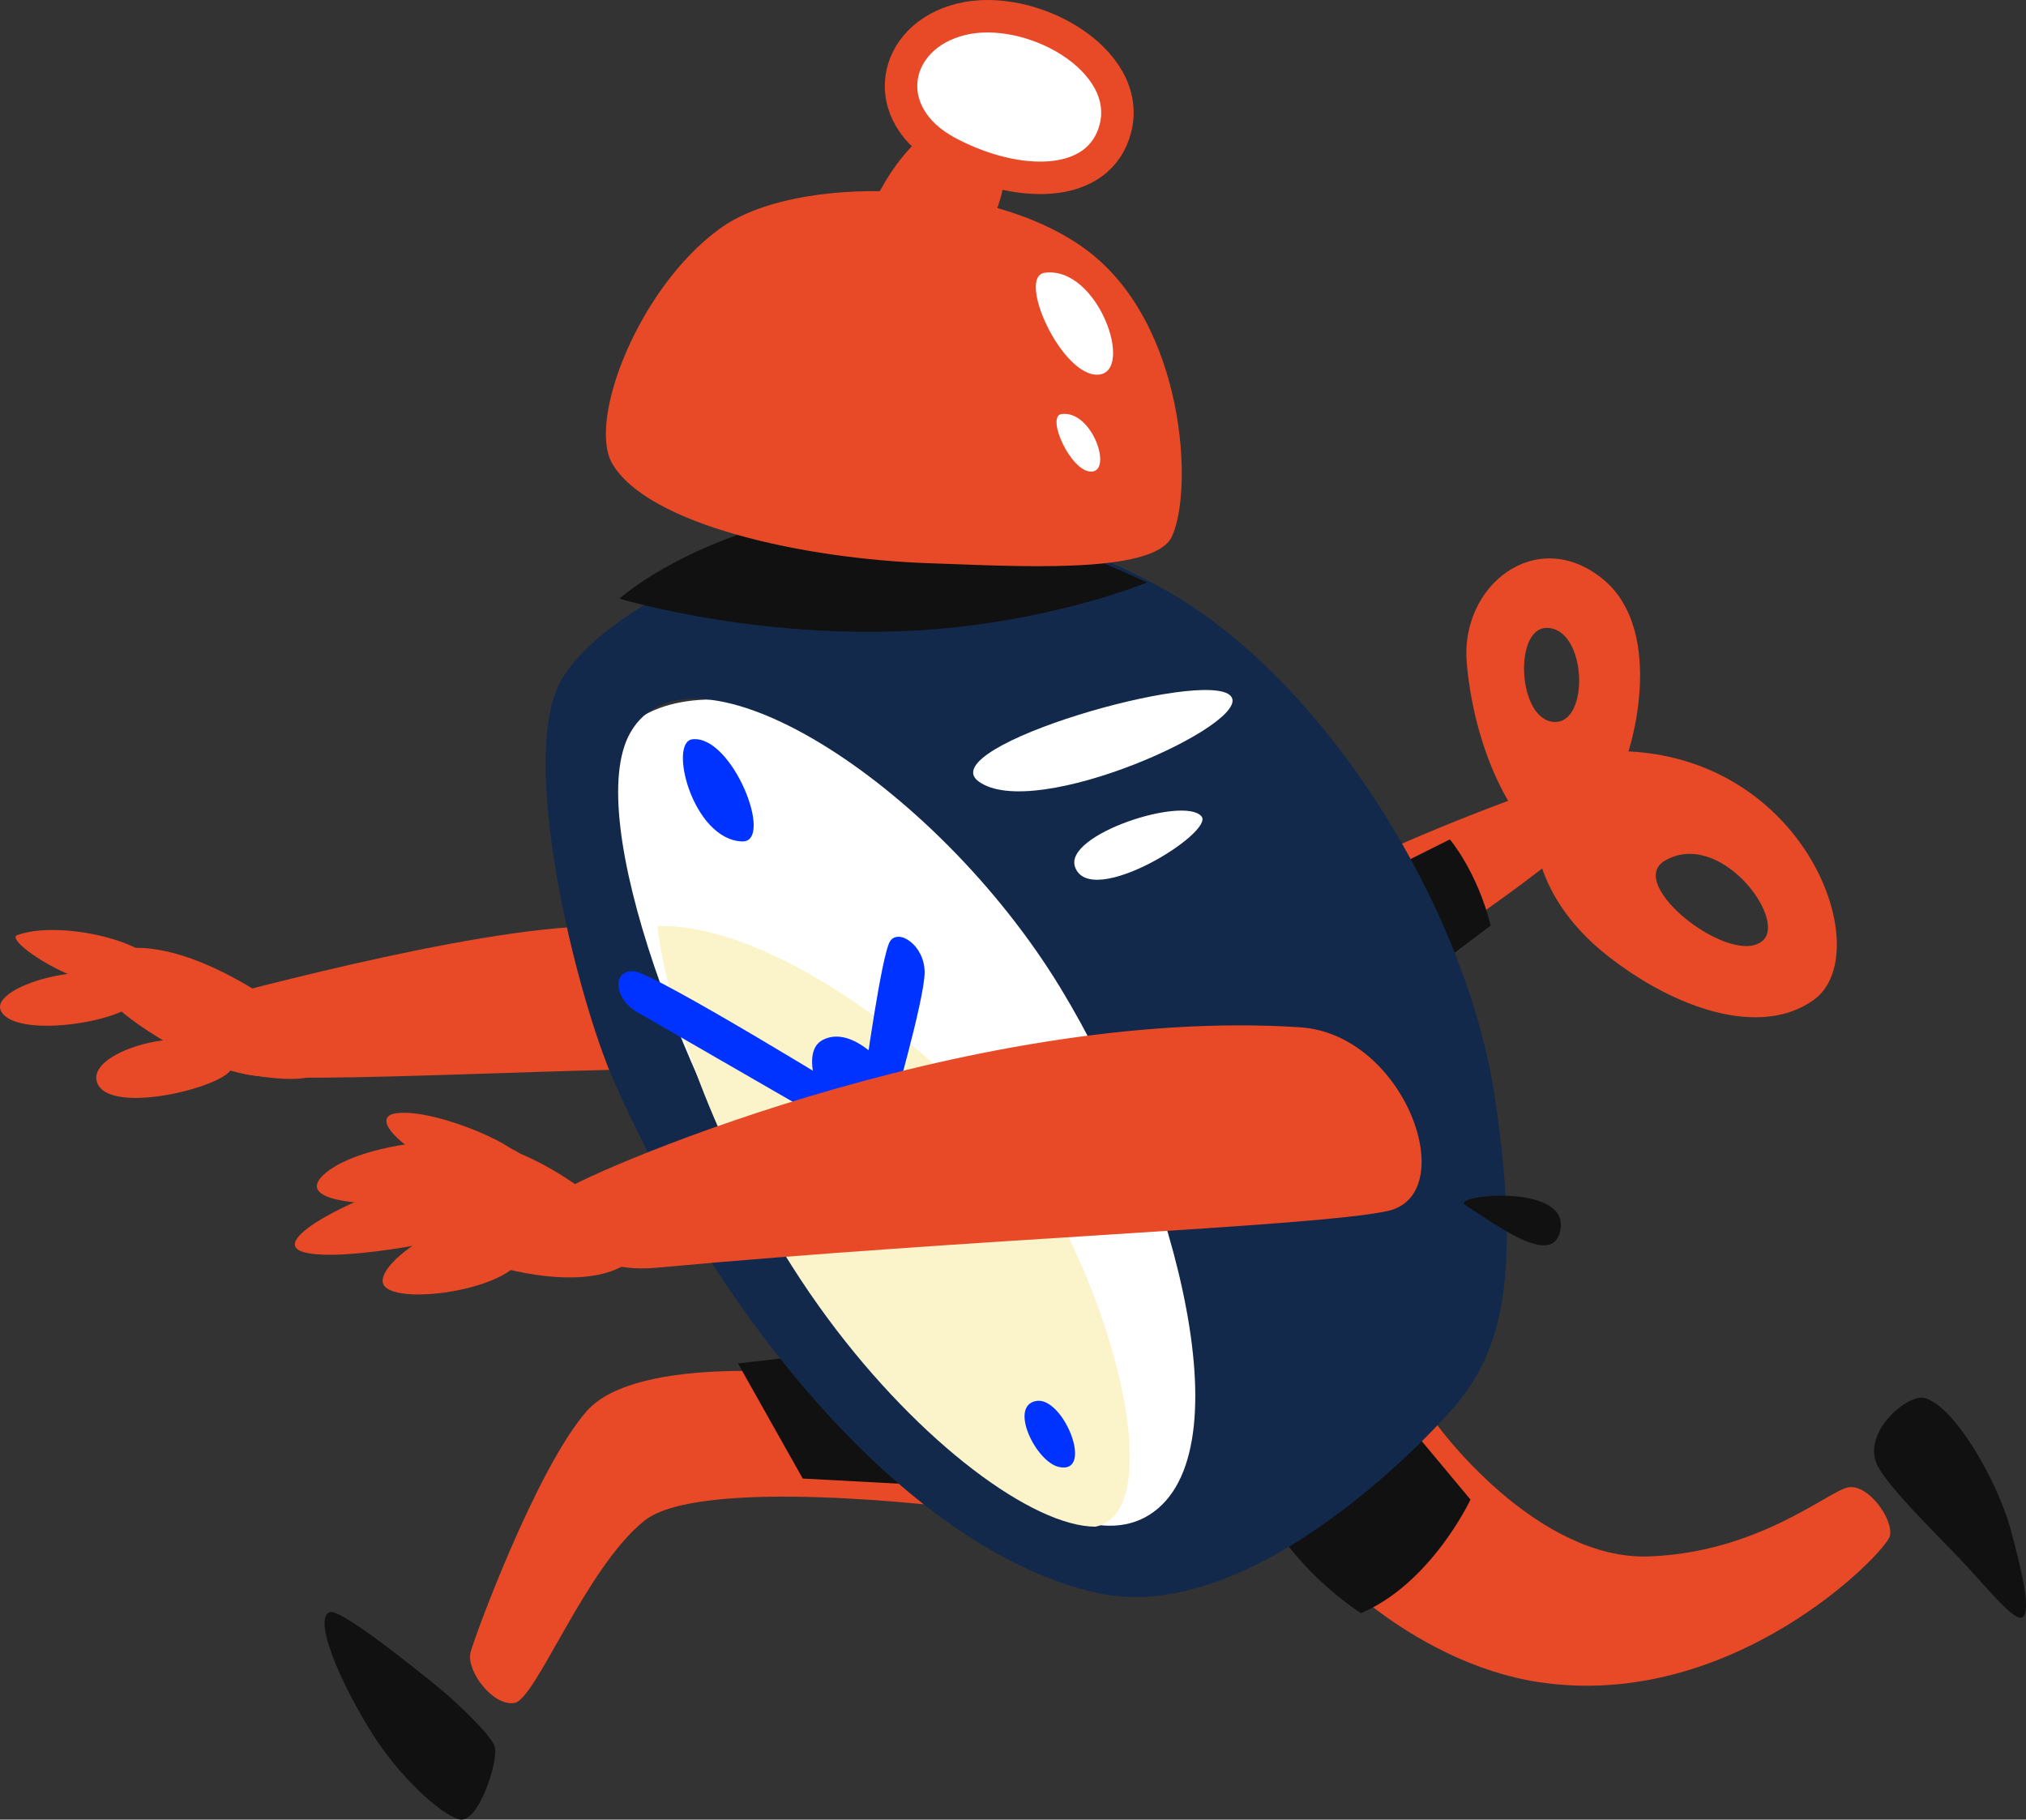 <svg xmlns="http://www.w3.org/2000/svg" viewBox="0 0 784.88 705"><rect x="0" y="0" width="784.88" height="705" fill="#333333" stroke="none"/><defs><style>.cls-1{fill:#e84a27;}.cls-2{fill:#111;}.cls-3,.cls-7{fill:#fff;}.cls-4{fill:#13294b;}.cls-5{fill:#fbf4cb;}.cls-6{fill:#03f;}.cls-7{stroke:#e84a27;stroke-miterlimit:10;stroke-width:12.58px;}</style></defs><g id="Layer_2" data-name="Layer 2"><g id="Layer_1-2" data-name="Layer 1"><g id="Layer_2-2" data-name="Layer 2"><g id="Layer_1-2-2" data-name="Layer 1-2"><path class="cls-1" d="M283.32,414.35c-47.09-1.82-170.19,6.33-188.38,1.79S53.11,394.52,76.66,388.4c34.88-9.11,135.08-35.47,170.43-28.4C303.64,371.35,304.6,415.19,283.32,414.35Z"/><path class="cls-1" d="M199.25,659.81c8.34-1.28,27.54-52.31,50.34-70.6C271.43,571.69,370,584.15,370,584.15l-50.71-51.36S247,524,227.18,546.85s-43.85,88.81-44.91,93.4C180.6,647.39,190.91,661.09,199.25,659.81Z"/><polygon class="cls-2" points="365.77 575.77 310.98 572.85 285.88 528.23 309.09 525.58 365.77 575.77"/><path class="cls-2" d="M172.39,655.85S190,671.32,191.65,676.7s-6.36,30.06-13.68,28.2-23.54-16.78-34.1-33.78c-12.53-20.13-22.58-44-16.12-46.52C132.54,622.75,172.39,655.85,172.39,655.85Z"/><path class="cls-1" d="M549.78,541.69c7.35,13.64,46.71,62.91,89.12,61.33s69.14-25.15,77-26.73,17.81,12.57,16.24,18.86-60.66,67.79-135.74,56.61C547.12,644.43,503.11,602,495.77,581S544.56,532.06,549.78,541.69Z"/><path class="cls-2" d="M569.67,581s-15.21,32.48-42.45,44a123.65,123.65,0,0,1-29.88-28.3l48.74-44Z"/><path class="cls-1" d="M601.49,304.9c-5.24-.34-69.88,25.58-74.35,30s17.29,33.64,21.47,34.42,60.81-40.32,62.68-44.93S606.73,305.24,601.49,304.9Z"/><path class="cls-1" d="M568.24,257.11c3.42,37.51,20.2,63.24,27.35,66.31,5,2.13,26.93-16.61,31.52-23.14s19.09-55.62-6.41-76.13S565.47,226.71,568.24,257.11ZM602,279.7c-14.1-.88-15.6-36.15-3-36.42,15.78-.32,17.13,37.31,3,36.42Z"/><path class="cls-1" d="M594.51,316s-4.06,29,28.39,54.4c26,20.42,59,31.75,79.64,17.08C727.62,369.7,700,292.13,627.41,291,598.22,299.79,594.51,316,594.51,316Zm50.39,17.51c21.08-12.44,47,21.89,38.3,30.62C671.73,375.61,629.2,342.81,644.9,333.51Z"/><path class="cls-2" d="M540.6,335.76l15.83,38.67,21.08-15.82c-5.29-21.08-15.83-33.39-15.83-33.39Z"/><path class="cls-2" d="M758.36,603c11,11.53,22,25.67,25.16,23.58,3.38-2.26,0-17.27-4.75-34.59s-20.94-46.66-33-50.32c-6.39-1.94-23.87,12.61-18.87,25.16C730.05,574.71,749,593.23,758.36,603Z"/><path class="cls-3" d="M296.07,494.52c-42.42-56.61-81.73-180.82-55-210.7S352.74,276,412.46,353s82.47,223.3,44,245.3C412.43,623.46,338.49,551.13,296.07,494.52Z"/><path class="cls-4" d="M237.9,419.05C280.35,515,354.25,601.44,425,617.17c61.81,13.73,133.65-66,139.94-73.9,16-20,24.77-47.1,14.2-117.93-11-73.91-66-162-127.36-196.57s-103.16-25.78-124.22-22c-61.32,11-99.07,37.61-110.07,56.61C200.16,293.25,223.59,386.74,237.9,419.05Zm6.32-135.23c23.22-40.59,117.93,18.87,166.68,99.06C452.6,451.55,483.18,559,447,585.72s-108.37-52-138.37-97.49C266.2,423.76,225.31,316.84,244.22,283.82Z"/><path class="cls-5" d="M389.43,440.11c39.2,47.6,65.41,145.09,35,151.38-24.1,0-67.84-32.13-103.78-80.72-38.73-52.41-61.8-116.37-66-152C301.82,357.72,365,410.47,389.43,440.11Z"/><path class="cls-6" d="M355.31,460.4c-16.44,8.49-53-49.06-36.54-57.51C339.53,392.22,371.75,451.91,355.31,460.4Z"/><path class="cls-6" d="M246.76,392.07c12.4,7.19,97.46,56.19,97.46,56.19l-9.75-21.52s-79.92-49.25-88.57-50.37S237.5,386.71,246.76,392.07Z"/><path class="cls-6" d="M287.42,326c-19.14-.8-28.64-38.58-19.14-39.58C283.76,284.75,300.17,326.54,287.42,326Z"/><path class="cls-6" d="M445.77,434c-2.21-24.48-47.25-18.77-44,3.58C404.4,455.55,448,458.45,445.77,434Z"/><path class="cls-6" d="M358.21,376.74c0,10.46-13.37,56.46-13.37,56.46l-10-14.79s6.68-48.77,10-53.77S358.21,366.28,358.21,376.74Z"/><path class="cls-6" d="M401.35,542.8c10.61-2,22.84,28.65,8.84,25.55C401.35,566.38,390.74,544.77,401.35,542.8Z"/><path class="cls-6" d="M264.94,453.61c-6.85-17,31.89-17,35.7-5.18C304.28,459.82,269.64,465.33,264.94,453.61Z"/><path class="cls-3" d="M379,302.67c-17.76-13.36,88.13-44,97.81-33C486,280.05,400.64,318.93,379,302.67Z"/><path class="cls-2" d="M377.32,200.48c-15.15-1.4-37.81-6.9-68.15,0C263.05,210.93,240,231.93,240,231.93s58.72,17.82,125.79,11.53c46.49-4.36,78.62-17.82,78.62-17.82S392.47,201.88,377.32,200.48Z"/><path class="cls-1" d="M360.18,218.22c-48.68-1.62-109.19-14.86-123-38.62-9.7-16.72,10.27-68.23,41.67-91C308.16,67.18,383.56,69,420.91,96.83c38.42,28.62,41.49,93.26,33.06,111.1C446.9,222.89,392.18,219.26,360.18,218.22Z"/><path class="cls-1" d="M341.35,73.14c-8.13,14.66-15.65,52-13.44,56.38,6.64,13,22,1.7,34.33-8,13.78-10.81,25.23-41.86,26.11-47.86C394.2,34.59,361.67,36.34,341.35,73.14Z"/><path class="cls-3" d="M425.52,145.15c-14.17,1-31.84-38-20.76-39.48C425.43,103,439.69,144.16,425.52,145.15Z"/><path class="cls-3" d="M416.47,335.89c-4.43-12.64,42.39-27.59,49-19.59C470.58,322.49,422.4,352.54,416.47,335.89Z"/><path class="cls-3" d="M423,182.71c-8,.55-18-21.49-11.72-22.3C423,158.91,431,182.16,423,182.71Z"/><path class="cls-7" d="M372.41,7.46C399.29.89,438.9,23,432.13,49.68c-6.23,24.09-38.23,23.56-65,9.32C339.39,44.2,345.53,14,372.41,7.46Z"/><path class="cls-2" d="M604.63,475.64c-1.94,16.22-23.93-.36-37-8.78C561.71,463.05,606.69,458.33,604.63,475.64Z"/><path class="cls-1" d="M537.37,469.24c-29.16,6.14-159.62,10.53-283.09,21.93-33.66,3.11-44.27-22.46-38.13-28.6s157.39-73,287.39-64.57C544.67,400.61,566.53,463.1,537.37,469.24Z"/><path class="cls-1" d="M95,416.13c-26-4.56-72.83-36.95-56.83-45.48C65.3,356.17,113.5,392,119.9,400,127.11,409.1,134.54,423.11,95,416.13Z"/><path class="cls-1" d="M37.56,419.23c-4.48-13.9,48.51-26.13,52.29-6.23C91.2,420.13,42,433.13,37.56,419.23Z"/><path class="cls-1" d="M53.27,383.58c7.9,10.17-46.61,20.66-52.9,8.08C-4.59,381.75,41.67,368.64,53.27,383.58Z"/><path class="cls-1" d="M56.91,380C40.66,390.82.52,364.54,6.66,362.3,26.58,355.06,73.16,369.1,56.91,380Z"/><path class="cls-1" d="M149.74,466c-7.49-17.32,13.42-22.9,35.92-22.9s69,36,59.62,44.53C223.69,507.11,157.23,483.29,149.74,466Z"/><path class="cls-1" d="M149.22,498.59c-8.39-8.39,39.84-39.84,52.46-19.5C212.9,497.11,157.38,506.74,149.22,498.59Z"/><path class="cls-1" d="M153.47,431.33c15-2.16,52.36,14.1,48.72,19.48C189.06,470.3,135.06,434,153.47,431.33Z"/><path class="cls-1" d="M125.38,455.14c18.72-17.32,92.71-18.63,76.3,1.94C193.67,467.09,106.66,472.46,125.38,455.14Z"/><path class="cls-1" d="M192.77,474.66c9.37-4.34,11.3-21.55-11.15-21.55s-82.21,26.73-64,32C132.6,489.45,183.4,479,192.77,474.66Z"/></g></g></g></g></svg>